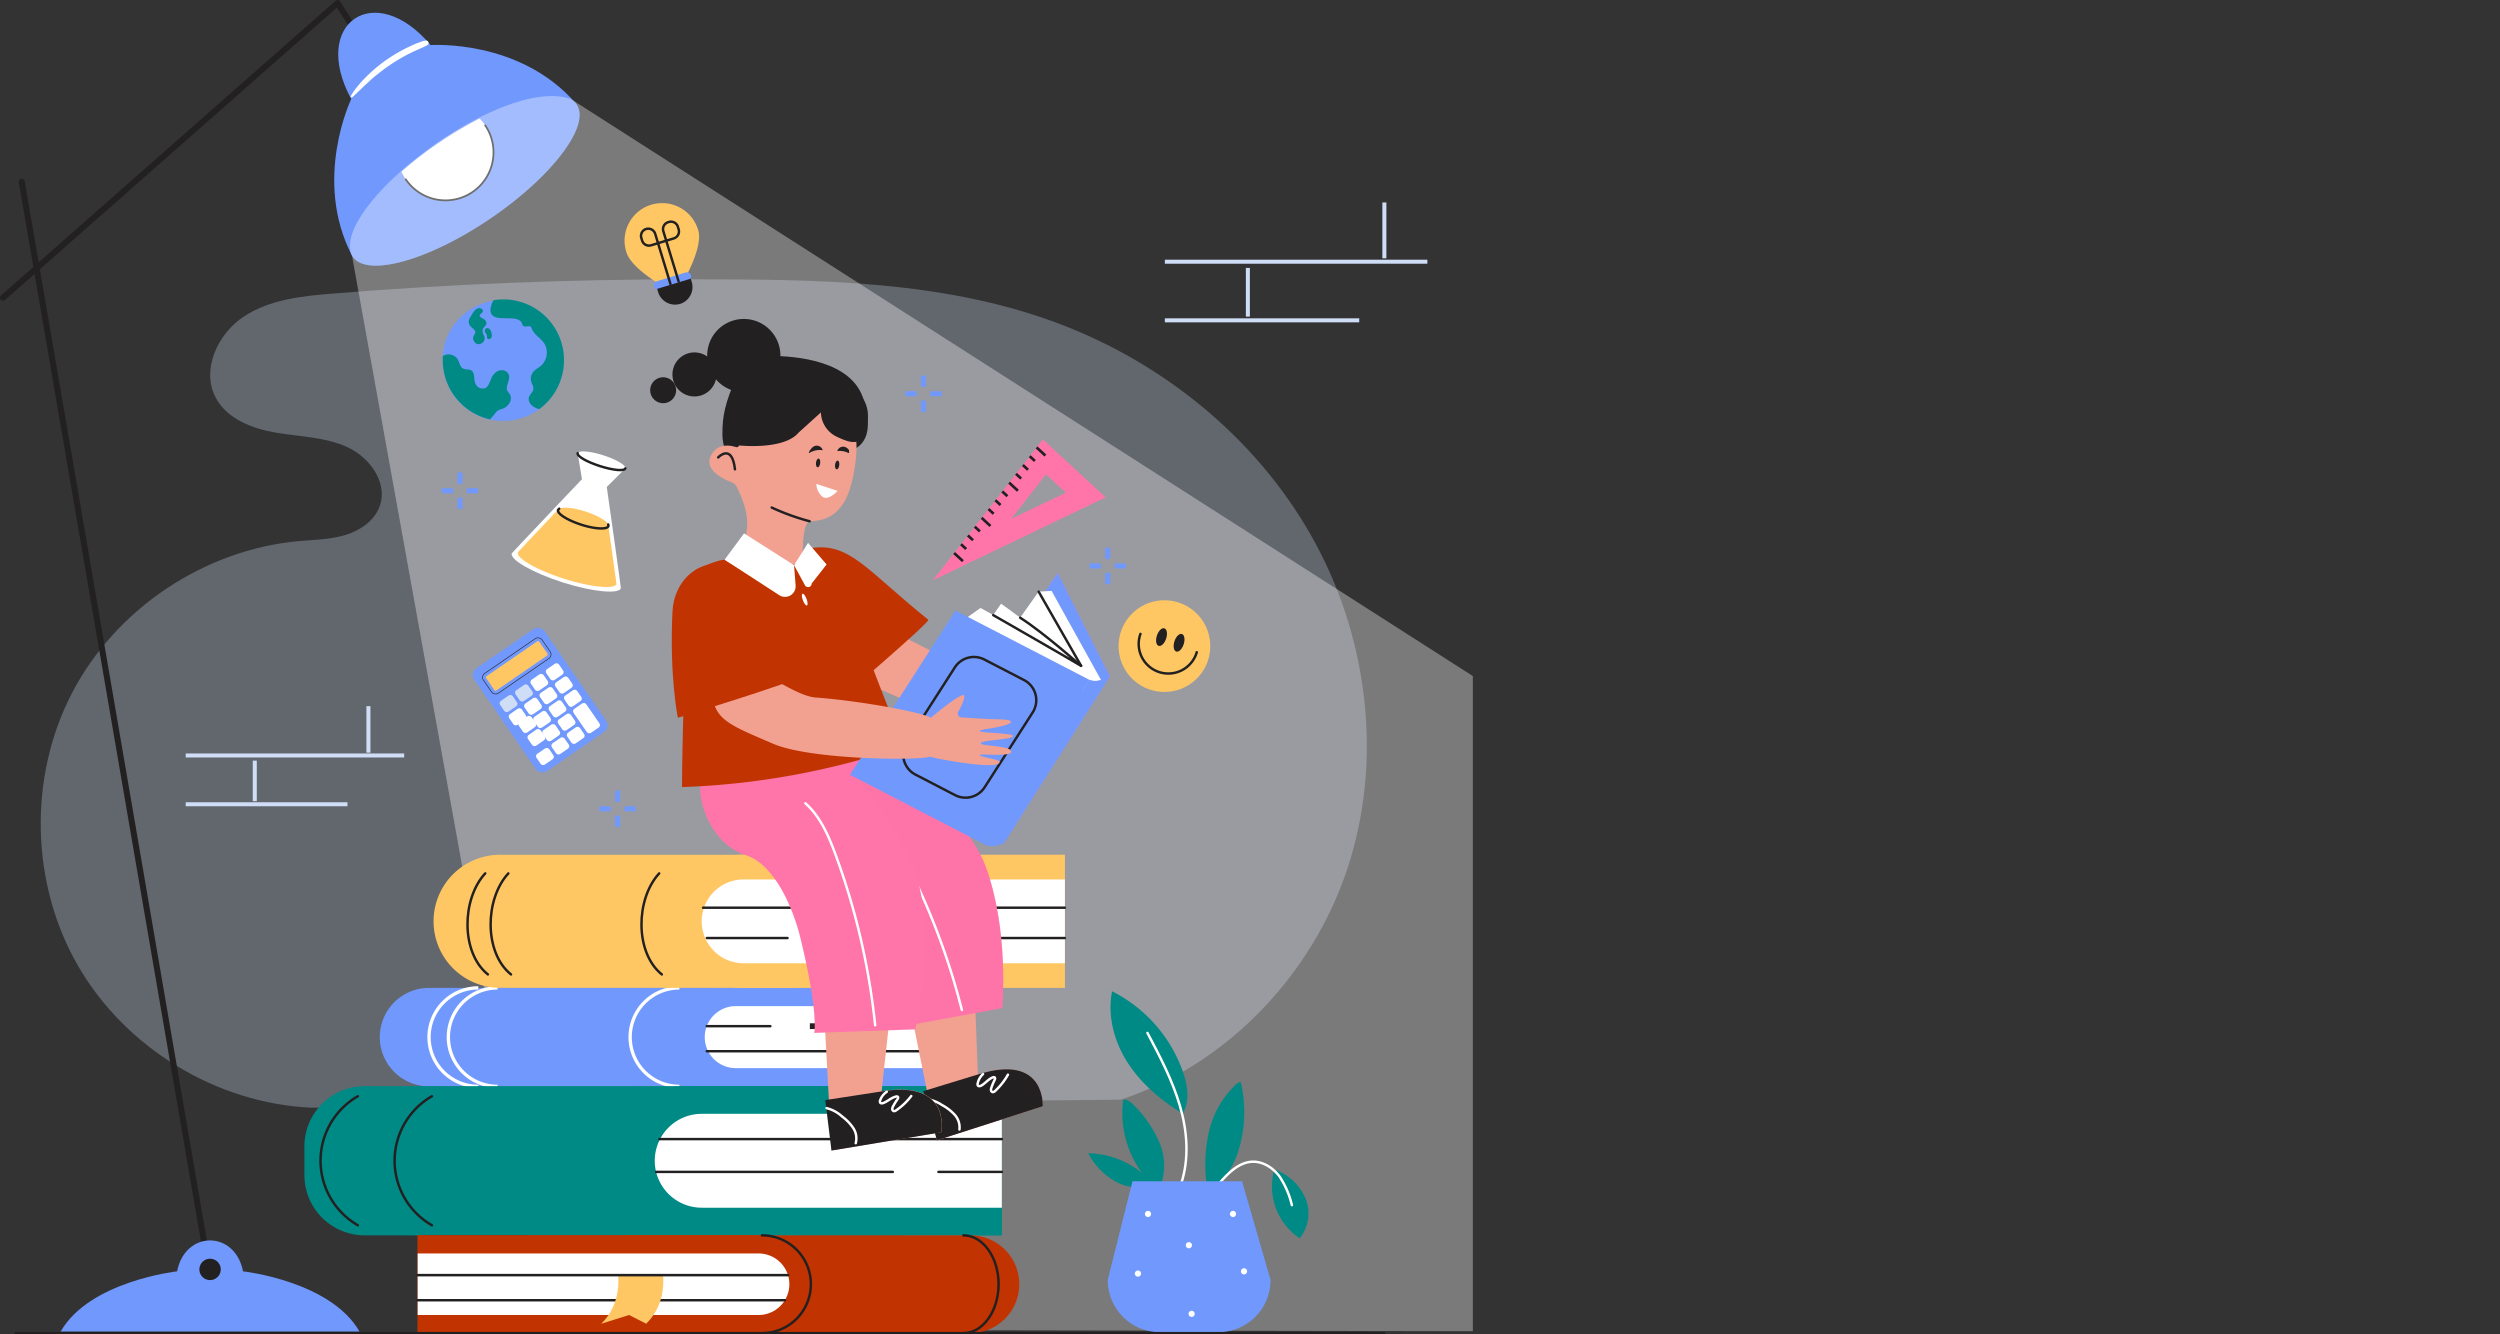 <svg xmlns="http://www.w3.org/2000/svg" xmlns:xlink="http://www.w3.org/1999/xlink" viewBox="0 0 808.54 431.55"><rect x="0" y="0" width="808.54" height="431.55" fill="#333333" stroke="none"/><defs><style>.cls-1,.cls-12,.cls-15,.cls-16,.cls-18,.cls-19,.cls-28,.cls-36,.cls-37,.cls-38,.cls-6,.cls-7{fill:none;}.cls-2{isolation:isolate;}.cls-23,.cls-3{opacity:0.3;}.cls-10,.cls-17,.cls-21,.cls-23,.cls-24,.cls-26,.cls-3,.cls-30,.cls-31,.cls-32,.cls-33,.cls-34,.cls-5{mix-blend-mode:multiply;}.cls-4{fill:#cfddf6;}.cls-6{stroke:#cfddf6;stroke-width:1.3px;}.cls-15,.cls-16,.cls-19,.cls-37,.cls-6{stroke-miterlimit:10;}.cls-12,.cls-18,.cls-19,.cls-35,.cls-36,.cls-37,.cls-38,.cls-7{stroke:#222020;}.cls-12,.cls-18,.cls-28,.cls-35,.cls-38,.cls-7{stroke-linecap:round;}.cls-12,.cls-18,.cls-28,.cls-35,.cls-36,.cls-38,.cls-7{stroke-linejoin:round;}.cls-7{stroke-width:1.94px;}.cls-10,.cls-17,.cls-33,.cls-8{fill:#7198fc;}.cls-9{fill:#222020;}.cls-10{opacity:0.5;}.cls-11,.cls-14,.cls-35{fill:#fff;}.cls-12{stroke-width:0.58px;}.cls-13{clip-path:url(#clip-path);}.cls-14{opacity:0.35;mix-blend-mode:screen;}.cls-15{stroke:#7198fc;stroke-width:1.63px;}.cls-16,.cls-28{stroke:#fff;}.cls-16{stroke-width:1.08px;}.cls-17,.cls-30{opacity:0.4;}.cls-18,.cls-28,.cls-35{stroke-width:0.8px;}.cls-19{stroke-width:1.86px;}.cls-20,.cls-21,.cls-34{fill:#ffc764;}.cls-21{opacity:0.53;}.cls-22,.cls-23,.cls-24{fill:#008a86;}.cls-25,.cls-26{fill:#c23302;}.cls-27,.cls-31,.cls-32{fill:#f2a191;}.cls-29,.cls-30{fill:#ff75a9;}.cls-31{opacity:0.37;}.cls-32{opacity:0.74;}.cls-33{opacity:0.8;}.cls-34{opacity:0.6;}.cls-36{stroke-width:0.19px;}.cls-37{stroke-width:0.88px;}.cls-38{stroke-width:0.77px;}</style><clipPath id="clip-path" transform="translate(-23.66 -32.21)"><rect class="cls-1" width="500" height="500"/></clipPath></defs><g class="cls-2"><g id="Layer_2" data-name="Layer 2"><g id="BACKGROUND"><g class="cls-3"><path class="cls-4" d="M449.3,208.3c-17.08-31.85-46.29-56.62-79.82-70.11-38.86-15.65-81.78-15.61-123.67-15.64q-57.19,0-114.27,4.58c-10.08.81-20.62,1.9-29.06,7.48s-13.79,17.18-9.09,26.14C97,167.7,105.28,170.86,113,172.16s15.86,1.38,23,4.66,13,11.27,10.59,18.74c-1.58,4.87-6.27,8.16-11.17,9.66s-10.09,1.54-15.19,2C89.68,210,61.08,229.13,46.93,256.37s-13.38,61.68,2,88.26,44.79,44.46,75.45,45.83l261.77-2.6c34.31-11.35,61.84-40.31,73.24-74.6S466.38,240.14,449.3,208.3Z" transform="translate(-23.66 -32.21)"/></g><g class="cls-5"><line class="cls-6" x1="376.73" y1="84.64" x2="461.64" y2="84.64"/><line class="cls-6" x1="376.73" y1="103.6" x2="439.6" y2="103.6"/><line class="cls-6" x1="403.58" y1="86.65" x2="403.58" y2="102.4"/><line class="cls-6" x1="447.73" y1="83.54" x2="447.73" y2="65.48"/><line class="cls-6" x1="60.06" y1="244.33" x2="130.72" y2="244.33"/><line class="cls-6" x1="60.06" y1="260.11" x2="112.38" y2="260.11"/><line class="cls-6" x1="82.4" y1="246" x2="82.4" y2="259.11"/><line class="cls-6" x1="119.15" y1="243.42" x2="119.15" y2="228.38"/></g></g><g id="OBJECTS"><line class="cls-7" x1="7.03" y1="58.76" x2="67.52" y2="410.55"/><polyline class="cls-7" points="0.97 96.29 109.18 0.97 114.61 9.49"/><path class="cls-8" d="M102.26,443.38c-2.59-13.33-18.73-13.33-21.32,0,0,0-28.32,3.14-37.66,19.46h96.64C130.57,446.52,102.26,443.38,102.26,443.38Z" transform="translate(-23.66 -32.21)"/><path class="cls-9" d="M95.05,442.76a3.45,3.45,0,1,1-3.45-3.45A3.45,3.45,0,0,1,95.05,442.76Z" transform="translate(-23.66 -32.21)"/><path class="cls-8" d="M162.93,46.79c-18-21.41-39-7.12-25.68,17.46,0,0-12.52,26,.24,50.59l72.39-49.21C191.68,44.71,162.93,46.79,162.93,46.79Z" transform="translate(-23.66 -32.21)"/><path class="cls-8" d="M210.15,66c4.6,6.77-7.87,23.27-27.86,36.86S142.36,122,137.75,115.23c-3.58-5.27,3.18-16.42,15.76-27.52a126.53,126.53,0,0,1,25.26-17.17C193.71,62.93,206.57,60.75,210.15,66Z" transform="translate(-23.66 -32.21)"/><path class="cls-10" d="M210.15,66c4.6,6.77-7.87,23.27-27.86,36.86S142.36,122,137.75,115.23c-3.58-5.27,3.18-16.42,15.76-27.52a126.53,126.53,0,0,1,25.26-17.17C193.71,62.93,206.57,60.75,210.15,66Z" transform="translate(-23.66 -32.21)"/><path class="cls-11" d="M180.58,72.75a15.53,15.53,0,0,1-25.69,17.46,16.11,16.11,0,0,1-1.38-2.5,126.53,126.53,0,0,1,25.26-17.17A16.27,16.27,0,0,1,180.58,72.75Z" transform="translate(-23.66 -32.21)"/><path class="cls-12" d="M180.58,72.75a15.53,15.53,0,0,1-25.69,17.46" transform="translate(-23.66 -32.21)"/><path class="cls-11" d="M161.24,45.35a5.88,5.88,0,0,0-1.53.41c-.46.17-.94.33-1.39.51-.91.38-1.81.79-2.7,1.22a50.38,50.38,0,0,0-5.28,2.94A49.27,49.27,0,0,0,141.17,58c-.76.79-1.47,1.63-2.16,2.48a24.61,24.61,0,0,0-1.89,2.77c-.22.36.31.62.56.37.7-.68,1.41-1.35,2.1-2s1.39-1.37,2.1-2,1.3-1.22,2-1.85,1.49-1.24,2.24-1.84a59.12,59.12,0,0,1,9.7-6.28l.73-.37.07,0,.16-.08.35-.17c.48-.24,1-.46,1.47-.69l1.49-.67.74-.33a5.1,5.1,0,0,0,.87-.45A.79.79,0,0,0,161.24,45.35Z" transform="translate(-23.66 -32.21)"/><g class="cls-13"><path class="cls-14" d="M137.49,114.84,200.17,462.2l632,1.16L208.23,64.2C185.63,56.49,130.24,99.32,137.49,114.84Z" transform="translate(-23.66 -32.21)"/></g><line class="cls-15" x1="358.26" y1="177.14" x2="358.26" y2="180.81"/><line class="cls-15" x1="358.26" y1="185.26" x2="358.26" y2="188.93"/><line class="cls-15" x1="364.15" y1="183.04" x2="360.49" y2="183.04"/><line class="cls-15" x1="356.04" y1="183.04" x2="352.37" y2="183.04"/><line class="cls-15" x1="298.68" y1="121.45" x2="298.68" y2="125.12"/><line class="cls-15" x1="298.68" y1="129.57" x2="298.68" y2="133.24"/><line class="cls-15" x1="304.57" y1="127.35" x2="300.91" y2="127.35"/><line class="cls-15" x1="296.46" y1="127.35" x2="292.79" y2="127.35"/><line class="cls-15" x1="148.75" y1="152.82" x2="148.75" y2="156.48"/><line class="cls-15" x1="148.75" y1="160.93" x2="148.75" y2="164.6"/><line class="cls-15" x1="154.64" y1="158.71" x2="150.97" y2="158.71"/><line class="cls-15" x1="146.52" y1="158.71" x2="142.85" y2="158.71"/><line class="cls-15" x1="199.75" y1="255.68" x2="199.75" y2="259.34"/><line class="cls-15" x1="199.75" y1="263.79" x2="199.75" y2="267.46"/><line class="cls-15" x1="205.64" y1="261.57" x2="201.97" y2="261.57"/><line class="cls-15" x1="197.52" y1="261.57" x2="193.86" y2="261.57"/><path class="cls-8" d="M162.42,383.56H274.56V351.71H162.42a15.93,15.93,0,0,0-15.93,15.93h0A15.93,15.93,0,0,0,162.42,383.56Z" transform="translate(-23.66 -32.21)"/><path class="cls-16" d="M178.34,351.71a15.92,15.92,0,0,0-15.92,15.93h0a15.92,15.92,0,0,0,15.92,15.92" transform="translate(-23.66 -32.21)"/><path class="cls-16" d="M184.59,351.71a15.93,15.93,0,0,0-15.92,15.93h0a15.92,15.92,0,0,0,15.92,15.92" transform="translate(-23.66 -32.21)"/><path class="cls-16" d="M243.39,351.71a15.93,15.93,0,0,0-15.93,15.93h0a15.93,15.93,0,0,0,15.93,15.92" transform="translate(-23.66 -32.21)"/><path class="cls-8" d="M260.55,383.56h77.93V351.71H260.55a15.93,15.93,0,0,0-15.93,15.93h0A15.93,15.93,0,0,0,260.55,383.56Z" transform="translate(-23.66 -32.21)"/><path class="cls-17" d="M260.55,383.56h77.93V351.71H260.55a15.93,15.93,0,0,0-15.93,15.93h0A15.93,15.93,0,0,0,260.55,383.56Z" transform="translate(-23.66 -32.21)"/><path class="cls-11" d="M261.61,357.61h76.87v20.05H261.61a10,10,0,0,1,0-20.05Z" transform="translate(-23.66 -32.21)"/><line class="cls-18" x1="249.14" y1="331.88" x2="228.59" y2="331.88"/><line class="cls-18" x1="314.83" y1="339.98" x2="228.59" y2="339.98"/><line class="cls-19" x1="314.83" y1="331.88" x2="261.92" y2="331.88"/><path class="cls-20" d="M186.33,308.67a21.52,21.52,0,1,0,0,43h95.31v-43Z" transform="translate(-23.66 -32.21)"/><path class="cls-20" d="M262.7,308.67a21.52,21.52,0,0,0,0,43H368.05v-43Z" transform="translate(-23.66 -32.21)"/><path class="cls-21" d="M262.7,308.67a21.52,21.52,0,0,0,0,43H368.05v-43Z" transform="translate(-23.66 -32.21)"/><path class="cls-11" d="M264.15,316.64a13.55,13.55,0,1,0,0,27.1h103.9v-27.1Z" transform="translate(-23.66 -32.21)"/><line class="cls-18" x1="272.06" y1="303.37" x2="344.39" y2="303.37"/><line class="cls-18" x1="228.61" y1="303.37" x2="254.7" y2="303.37"/><line class="cls-18" x1="227.39" y1="293.57" x2="344.39" y2="293.57"/><path class="cls-18" d="M236.85,314.68c-7.62,8.22-7.93,25.63.86,32.68" transform="translate(-23.66 -32.21)"/><path class="cls-18" d="M180.59,314.68c-7.63,8.22-7.94,25.63.86,32.68" transform="translate(-23.66 -32.21)"/><path class="cls-18" d="M188.07,314.68c-7.63,8.22-7.94,25.63.86,32.68" transform="translate(-23.66 -32.21)"/><path class="cls-22" d="M122.07,383.5H296.55A19.5,19.5,0,0,1,316,403v9.25a19.5,19.5,0,0,1-19.5,19.5H122.07a0,0,0,0,1,0,0V383.5A0,0,0,0,1,122.07,383.5Z" transform="translate(414.45 783.03) rotate(180)"/><path class="cls-23" d="M204.31,421.65c-3.16-2.38-5.36-7.76-5.36-14s2.2-11.65,5.36-14v-1.32H169.37c-5,0-9,6.87-9,15.35s4,15.35,9,15.35h34.94Z" transform="translate(-23.66 -32.21)"/><path class="cls-22" d="M224.87,383.5H328.19a19.5,19.5,0,0,1,19.5,19.5v9.25a19.5,19.5,0,0,1-19.5,19.5H224.87a0,0,0,0,1,0,0V383.5a0,0,0,0,1,0,0Z" transform="translate(548.89 783.03) rotate(180)"/><path class="cls-24" d="M249,431.74h98.69V383.5H249a24.12,24.12,0,0,0-24.12,24.12h0A24.12,24.12,0,0,0,249,431.74Z" transform="translate(-23.66 -32.21)"/><path class="cls-18" d="M139.39,386.75a24.08,24.08,0,0,0,0,41.73" transform="translate(-23.66 -32.21)"/><path class="cls-18" d="M163.34,386.75a24.08,24.08,0,0,0,0,41.73" transform="translate(-23.66 -32.21)"/><path class="cls-23" d="M143,407.62a24.12,24.12,0,0,1,24.12-24.12h-9.65a24.12,24.12,0,1,0,0,48.24h9.65A24.12,24.12,0,0,1,143,407.62Z" transform="translate(-23.66 -32.21)"/><path class="cls-23" d="M216,407.62A24.11,24.11,0,0,1,240.1,383.5h-9.64a24.12,24.12,0,0,0,0,48.24h9.64A24.11,24.11,0,0,1,216,407.62Z" transform="translate(-23.66 -32.21)"/><path class="cls-11" d="M250.6,392.44h97.08V422.8H250.6a15.18,15.18,0,0,1,0-30.36Z" transform="translate(-23.66 -32.21)"/><line class="cls-18" x1="212.2" y1="379.02" x2="288.74" y2="379.02"/><line class="cls-18" x1="303.51" y1="379.02" x2="324.02" y2="379.02"/><line class="cls-18" x1="324.02" y1="368.41" x2="213.27" y2="368.41"/><path class="cls-25" d="M337.49,463.36H226.14V431.74H337.49a15.81,15.81,0,0,1,15.82,15.81h0A15.81,15.81,0,0,1,337.49,463.36Z" transform="translate(-23.66 -32.21)"/><path class="cls-25" d="M270.1,463.36H158.74V431.74H270.1a15.81,15.81,0,0,1,15.81,15.81h0A15.81,15.81,0,0,1,270.1,463.36Z" transform="translate(-23.66 -32.21)"/><path class="cls-26" d="M270.1,463.36H158.74V431.74H270.1a15.81,15.81,0,0,1,15.81,15.81h0A15.81,15.81,0,0,1,270.1,463.36Z" transform="translate(-23.66 -32.21)"/><path class="cls-18" d="M270.1,431.74a15.81,15.81,0,0,1,15.81,15.81h0a15.81,15.81,0,0,1-15.81,15.81" transform="translate(-23.66 -32.21)"/><path class="cls-18" d="M335.23,431.74c6.29,0,11.39,7.08,11.39,15.81h0c0,8.73-5.1,15.81-11.39,15.81" transform="translate(-23.66 -32.21)"/><path class="cls-11" d="M269,437.6H158.74v19.9H269a9.95,9.95,0,0,0,0-19.9Z" transform="translate(-23.66 -32.21)"/><line class="cls-18" x1="135.08" y1="420.52" x2="253.88" y2="420.52"/><path class="cls-20" d="M238.08,444.61s1.37,9.14-5.43,15.71l-5.53-2.82-9,2.82c6.79-6.57,5.43-15.71,5.43-15.71" transform="translate(-23.66 -32.21)"/><line class="cls-18" x1="254.89" y1="412.4" x2="135.08" y2="412.4"/><path class="cls-27" d="M354.17,270.8c.7-.31,9.95,4.26,10.19,2.26s-9.4-5-8.55-5.83,10.24,2.41,10.75,1.28-16.42-6.65-7-4.93,9.67.18,4.39-1.76c-3.65-1.35-8.63-3.46-11.35-4.62a1.29,1.29,0,0,1-.49-2.11c1.5-1.33,3.6-3.39,3.59-4.4,0-1.55-12.71,3.31-12.71,3.31h0c-2-2.64-20.25-12.95-33.55-18.69-8.23-3.55-19.19-24.11-21.71-15.48L278,222.29c-2.59,8.87,1.49,12,13.28,22.79,10,9.16,44.14,21.2,47.22,20.87h0c1.13,1,20.19,12,21.13,9.16C359.92,274.33,353.47,271.12,354.17,270.8Z" transform="translate(-23.66 -32.21)"/><path class="cls-25" d="M285.78,209.5c-6.29,1.44-11.33,10.14-7.67,19.87,7.4,19.69,15.16,30.74,15.16,30.74s31.44-26.79,30.6-27.47C303.64,216.37,298.44,207.52,285.78,209.5Z" transform="translate(-23.66 -32.21)"/><path class="cls-27" d="M318.31,359.54,326.67,401l34.24-11s1-17.33-21-10.28L339,355.77Z" transform="translate(-23.66 -32.21)"/><path class="cls-9" d="M322.29,385.1,326.67,401l34.24-11s1-17.33-21-10.28Z" transform="translate(-23.66 -32.21)"/><path class="cls-28" d="M341.58,379.6a5.58,5.58,0,0,0-1.72,3,.87.87,0,0,0,.08.71c.25.31.75.18,1.09,0,1.34-.77,2.31-2.13,3.75-2.66a.6.6,0,0,1,.54,0c.27.17.14.59,0,.87a20.7,20.7,0,0,0-1,2.37,2.05,2.05,0,0,0-.16.88.74.74,0,0,0,.55.65,1.1,1.1,0,0,0,.81-.39,21.4,21.4,0,0,0,4.12-5.25" transform="translate(-23.66 -32.21)"/><path class="cls-28" d="M323,387.67a11.42,11.42,0,0,1,5.34,1.94,15.13,15.13,0,0,1,4.08,3.14,6.05,6.05,0,0,1,1.54,4.76" transform="translate(-23.66 -32.21)"/><path class="cls-29" d="M293.44,260.81s41.11,30.45,48.92,51.44,5.41,46,5.41,46l-32.19,5.89s.63-6.14-8.88-29.73c-3.52-8.74-11.49-22.32-21.35-23.94-12.74-2.09-19.33-17.68-17.63-23C270.38,279.12,293.44,260.81,293.44,260.81Z" transform="translate(-23.66 -32.21)"/><path class="cls-30" d="M293.44,260.81s41.11,30.45,48.92,51.44,5.41,46,5.41,46l-32.19,5.89s.63-6.14-8.88-29.73c-3.52-8.74-11.49-22.32-21.35-23.94-12.74-2.09-19.33-17.68-17.63-23C270.38,279.12,293.44,260.81,293.44,260.81Z" transform="translate(-23.66 -32.21)"/><path class="cls-28" d="M334.74,358.84a226.77,226.77,0,0,0-20.57-52.59C311,300.5,307.49,294.7,302,291.09" transform="translate(-23.66 -32.21)"/><path class="cls-27" d="M290.34,362.08l2.27,42.19,35.48-5.9s3.47-17-19.3-13.22l2.6-23.79Z" transform="translate(-23.66 -32.21)"/><path class="cls-9" d="M290.57,388l2,16.32,35.48-5.9s3.47-17-19.3-13.22Z" transform="translate(-23.66 -32.21)"/><path class="cls-28" d="M310.46,385.3a5.59,5.59,0,0,0-2.15,2.78.84.84,0,0,0,0,.71c.2.34.7.28,1.07.14,1.43-.56,2.59-1.77,4.1-2.08a.61.61,0,0,1,.53.07c.24.22.06.61-.13.87a17.73,17.73,0,0,0-1.36,2.19,2.05,2.05,0,0,0-.29.85.74.74,0,0,0,.45.72,1.06,1.06,0,0,0,.86-.27,20.89,20.89,0,0,0,4.83-4.6" transform="translate(-23.66 -32.21)"/><path class="cls-28" d="M291,390.6a11.55,11.55,0,0,1,5,2.7,15.11,15.11,0,0,1,3.58,3.69,6.08,6.08,0,0,1,.84,4.94" transform="translate(-23.66 -32.21)"/><path class="cls-29" d="M280,260.79s36.27,36.09,41,58-1.31,46.32-1.31,46.32L287,366.27s1.52-6-4.47-30.7c-2.22-9.16-8.14-23.74-17.66-26.77-12.31-3.92-16.57-20.29-14.13-25.31C254.56,275.58,280,260.79,280,260.79Z" transform="translate(-23.66 -32.21)"/><path class="cls-28" d="M306.7,363.77a227.16,227.16,0,0,0-12.75-55c-2.26-6.13-4.93-12.39-9.8-16.75" transform="translate(-23.66 -32.21)"/><path class="cls-9" d="M257.3,172.88c-.06-6.42.93-10.28,4.46-18.69s10.83-6.85,10.83-6.85c8.62-.06,27,1.55,30.47,14.49.85,3.19,3.46,11.82-2.68,15.41,0,0-8.11,17.19-24.2,21.37C270.18,200.17,257.39,182.58,257.3,172.88Z" transform="translate(-23.66 -32.21)"/><path class="cls-9" d="M275.61,150.43A11.84,11.84,0,1,0,261,158.6,11.84,11.84,0,0,0,275.61,150.43Z" transform="translate(-23.66 -32.21)"/><path class="cls-9" d="M255.11,155.25a7.12,7.12,0,1,0-8.79,4.91A7.12,7.12,0,0,0,255.11,155.25Z" transform="translate(-23.66 -32.21)"/><path class="cls-9" d="M242.17,159.55a4.19,4.19,0,1,0-5.18,2.9A4.19,4.19,0,0,0,242.17,159.55Z" transform="translate(-23.66 -32.21)"/><path class="cls-27" d="M262.67,176.27a.78.78,0,0,1-1,.53c-1.76-.57-6.13-1.44-8.18,3s4.17,7.39,6.8,8.39a3.12,3.12,0,0,1,1.71,1.6c1.06,2.27,3.59,7.39,3.31,12.56-.62,11.42-10.44,13.6-10.44,13.6s18.53,3.29,28.51.2c0,0-.88-15.14,2.31-15.34,5.64-.36,13-1.88,14.84-21,1.7-18-12.49-21-15.75-21.49C282,158,268.73,155.09,262.67,176.27Z" transform="translate(-23.66 -32.21)"/><path class="cls-18" d="M285.5,200.79a74.13,74.13,0,0,1-12.25-4.43" transform="translate(-23.66 -32.21)"/><path class="cls-9" d="M262.67,176.27s14.46,1.6,19.27-4.15l7.22-6.53a8.93,8.93,0,0,0,5.12,7.86c5.25,2.5,9,3.35,10-5.06s-6-14.7-20.65-14.18c-21.89.79-23.15,15.63-23.15,15.63" transform="translate(-23.66 -32.21)"/><path class="cls-18" d="M255.93,180.15s4.45-4.76,5.43,3.84" transform="translate(-23.66 -32.21)"/><path class="cls-9" d="M285.53,178.64c-.88.53.59-2,1.75-2.22a2,2,0,0,1,2.46,1.41A6.33,6.33,0,0,0,285.53,178.64Z" transform="translate(-23.66 -32.21)"/><path class="cls-9" d="M298.06,178.72a6.34,6.34,0,0,0-3.62-.63,2,2,0,0,1,2.5-1.33,2.63,2.63,0,0,1,1.27,1S298.45,178.88,298.06,178.72Z" transform="translate(-23.66 -32.21)"/><path class="cls-31" d="M274.24,188.38A4.91,4.91,0,1,0,280,184,5.16,5.16,0,0,0,274.24,188.38Z" transform="translate(-23.66 -32.21)"/><path class="cls-31" d="M296.55,195c-1.09-1.2-1.08-2.85-.74-4.69a5.35,5.35,0,0,1,3.65-4.43S298.23,192.68,296.55,195Z" transform="translate(-23.66 -32.21)"/><path class="cls-32" d="M292.24,180.36s1.51,8,1.21,7.9l-2.61-.45Z" transform="translate(-23.66 -32.21)"/><path class="cls-9" d="M293.73,182.51c-.09.78.13,1.45.51,1.49s.76-.54.85-1.32-.13-1.45-.5-1.5S293.83,181.73,293.73,182.51Z" transform="translate(-23.66 -32.21)"/><path class="cls-9" d="M287.56,181.84c-.09.78.13,1.45.51,1.5s.76-.55.85-1.33-.13-1.45-.5-1.49S287.66,181.06,287.56,181.84Z" transform="translate(-23.66 -32.21)"/><path class="cls-11" d="M287.68,188.7l6.88,2.27s-2.94,3.32-4.91,1.89A5.59,5.59,0,0,1,287.68,188.7Z" transform="translate(-23.66 -32.21)"/><path class="cls-25" d="M285.06,212c-.35.93,13.73,13.57,16,22.33,1.72,6.81,14.66,38.8,14.83,39.25a248.24,248.24,0,0,1-71.65,13.19c0-9.6.74-58.87,4.42-70.26,0,0,6.07-3,9.36-3.3C258,213.23,270.19,222.62,285.06,212Z" transform="translate(-23.66 -32.21)"/><path class="cls-11" d="M258,213.23l6.3-8.52L280.47,215l.5,6.56a3.43,3.43,0,0,1-5.28,3.14Z" transform="translate(-23.66 -32.21)"/><path class="cls-11" d="M285,207.79,280.47,215l3.54,6.52a1.15,1.15,0,0,0,2.15-.58l4.83-6.16Z" transform="translate(-23.66 -32.21)"/><path class="cls-11" d="M284.51,225.9c.39,1,.45,2,.12,2.12s-.91-.62-1.3-1.67-.45-2-.13-2.12S284.12,224.86,284.51,225.9Z" transform="translate(-23.66 -32.21)"/><polygon class="cls-29" points="358.94 218.69 342.05 185.28 302.83 243.69 324.67 272.65 358.94 218.69"/><polygon class="cls-8" points="358.94 218.69 342.05 185.28 302.83 243.69 324.67 272.65 358.94 218.69"/><polygon class="cls-11" points="340.09 191.09 356.52 220.7 353.1 225.06 310.64 201.21 317.11 196.63 321.23 198.9 323.77 195.24 329.95 199.75 335.91 191.35 340.09 191.09"/><polygon class="cls-8" points="318.25 273.01 274.89 250.57 309.01 197.45 352.37 219.89 318.25 273.01"/><path class="cls-18" d="M316.94,272.25l15.53-24.19a7.35,7.35,0,0,1,9.55-2.55l12.82,6.64a7.33,7.33,0,0,1,2.8,10.48l-15.53,24.19a7.35,7.35,0,0,1-9.55,2.55l-12.82-6.64A7.33,7.33,0,0,1,316.94,272.25Z" transform="translate(-23.66 -32.21)"/><path class="cls-8" d="M376,252.1c3,1.23,6.57-1.2,6.57-1.2l-34.27,54c-3.94,1.78-6.42.36-6.42.36" transform="translate(-23.66 -32.21)"/><path class="cls-33" d="M376,252.1c3,1.23,6.57-1.2,6.57-1.2l-34.27,54c-3.94,1.78-6.42.36-6.42.36" transform="translate(-23.66 -32.21)"/><path class="cls-18" d="M353.61,232c7.47,4.73,19.69,15.57,19.69,15.57-1.07-.74-28.41-16.42-28.41-16.42" transform="translate(-23.66 -32.21)"/><line class="cls-18" x1="335.91" y1="191.35" x2="349.64" y2="215.32"/><path class="cls-27" d="M340.5,276.38c.55-.51,10.64.75,10.21-1.19s-10.36-1.62-9.83-2.66,10.3-1.07,10.41-2.29-17.42-.88-8.07-2.33,9.06-3,3.52-3.06c-3.84-.07-9.15-.42-12.05-.63a1.26,1.26,0,0,1-1.14-1.8c1-1.73,2.26-4.32,1.92-5.25-.53-1.44-10.76,7.18-10.76,7.18h0c-2.76-1.79-23-5.5-37.24-6.55-8.8-.64-25.64-16.22-25.19-7.38L254,255.85c.46,9.09,5.26,10.68,19.72,16.91,12.28,5.28,47.9,5.46,50.65,4.16h0c1.37.57,22.63,4.6,22.6,1.71C347,277.81,340,276.9,340.5,276.38Z" transform="translate(-23.66 -32.21)"/><path class="cls-25" d="M256.05,214.91c-6.35-1.17-14.42,4.82-14.91,15.21-1,21,1.75,34.23,1.75,34.23s39.48-12.16,39-13.12C269.74,228.28,268.46,218.1,256.05,214.91Z" transform="translate(-23.66 -32.21)"/><path class="cls-11" d="M219.9,189.71l6-6-15.41-4.92,1.39,8.39s-22.65,23.82-22.72,24c-.63,2,6.69,6.26,16.46,9.38s18.22,3.86,18.84,1.9C224.54,222.25,219.9,189.71,219.9,189.71Z" transform="translate(-23.66 -32.21)"/><path class="cls-20" d="M220.42,202.3a.09.09,0,0,1,0,0c-.38,1.18-4.33,1-8.82-.46s-7.83-3.56-7.45-4.74c0,0,0,0,0-.05-5.85,6.17-13,13.71-13,13.84-.57,1.77,6,5.65,14.87,8.47s16.46,3.49,17,1.72C223.06,221,221.61,210.71,220.42,202.3Z" transform="translate(-23.66 -32.21)"/><path class="cls-20" d="M211.59,201.89c4.49,1.44,8.44,1.64,8.82.46a.09.09,0,0,0,0,0c0-.17,0-.35-.07-.52-.55-1.21-3.54-2.94-7.39-4.17s-7.3-1.56-8.45-.89c-.11.13-.23.25-.35.38s0,0,0,.05C203.76,198.33,207.09,200.45,211.59,201.89Z" transform="translate(-23.66 -32.21)"/><path class="cls-34" d="M211.59,201.89c4.49,1.44,8.44,1.64,8.82.46a.09.09,0,0,0,0,0c0-.17,0-.35-.07-.52-.55-1.21-3.54-2.94-7.39-4.17s-7.3-1.56-8.45-.89c-.11.13-.23.25-.35.38s0,0,0,.05C203.76,198.33,207.09,200.45,211.59,201.89Z" transform="translate(-23.66 -32.21)"/><path class="cls-18" d="M204.51,196.72c-.11.13-.23.25-.35.38s0,0,0,.05c-.38,1.18,3,3.3,7.45,4.74s8.44,1.64,8.82.46a.09.09,0,0,0,0,0c0-.17,0-.35-.07-.52" transform="translate(-23.66 -32.21)"/><path class="cls-11" d="M225.9,183.68c-.31,1-4,.62-8.25-.74s-7.47-3.22-7.16-4.18,4-.67,8.27.69S226.21,182.72,225.9,183.68Z" transform="translate(-23.66 -32.21)"/><path class="cls-35" d="M225.9,183.68c-.31,1-4,.62-8.25-.74s-7.47-3.22-7.16-4.18" transform="translate(-23.66 -32.21)"/><circle class="cls-20" cx="401.28" cy="242.31" r="14.82" transform="matrix(0.04, -1, 1, 0.04, 118.23, 600.55)"/><path class="cls-9" d="M406.48,240.58c-.51,1.57-1.59,2.62-2.41,2.36s-1.08-1.76-.57-3.33,1.59-2.62,2.41-2.35S407,239,406.48,240.58Z" transform="translate(-23.66 -32.21)"/><path class="cls-9" d="M400.81,238.74c-.51,1.57-1.59,2.62-2.42,2.35s-1.08-1.76-.57-3.32,1.59-2.62,2.42-2.35S401.32,237.17,400.81,238.74Z" transform="translate(-23.66 -32.21)"/><path class="cls-18" d="M410.71,243.15a9.58,9.58,0,1,1-18.21-5.93" transform="translate(-23.66 -32.21)"/><path class="cls-8" d="M206.06,148.72a19.6,19.6,0,0,1-8,15.81c-.43.31-.86.6-1.31.88l-.47.28a19.5,19.5,0,0,1-9.83,2.64c-.38,0-.75,0-1.12,0l-.54,0a18.23,18.23,0,0,1-2.68-.41,19.63,19.63,0,0,1-15.28-19.13c0-.45,0-.9,0-1.34a14.25,14.25,0,0,1,.16-1.48c0-.11,0-.22,0-.33a19.64,19.64,0,0,1,15.23-16l.33-.07.61-.11a19.84,19.84,0,0,1,3.2-.26A19.61,19.61,0,0,1,206.06,148.72Z" transform="translate(-23.66 -32.21)"/><path class="cls-22" d="M186,164.47a4.13,4.13,0,0,0-1.86.95,23.8,23.8,0,0,1-2,2.43,19.63,19.63,0,0,1-15.28-19.13c0-.46,0-.9,0-1.34a3.48,3.48,0,0,1,4.73.91c1.22,2.09.58,3.33,3.61,3.44,2.38.29,1.5,2.94,2.2,4.5a2.51,2.51,0,0,0,3.23,1.48c1.63-.89,1.53-3.55,3.13-4.86,1.14-1.21,3.51-1.31,4.34.3s-.73,3.27-.51,4.94c.08.68.65,1.13,1,1.7C189.59,161.77,187.88,163.89,186,164.47Z" transform="translate(-23.66 -32.21)"/><path class="cls-22" d="M180.25,140.86c.9,2-2.08,3.81-3.27,1.75-.85-1.46.27-1.89.44-3.09-.22-1-1.91-1.46-2.14-2.9-.2-1,.51-1.86,1-2.67s1-1.71,1.92-2a1.34,1.34,0,0,1,1.53.44c.64,1-1.68,1.42-.65,2.38.44.43,1.14.5,1.48,1.05a1.33,1.33,0,0,1,.44.83C180.93,138.08,178.78,138.13,180.25,140.86Z" transform="translate(-23.66 -32.21)"/><path class="cls-22" d="M182.68,140.24a2.09,2.09,0,0,1-.1,1.11c-.2.62-1.25.8-1.42.07.17-1.45-1-1.36-.64-2.66a.84.84,0,0,1,1-.38C182.27,138.56,182.59,139.53,182.68,140.24Z" transform="translate(-23.66 -32.21)"/><path class="cls-22" d="M206.06,148.72a19.6,19.6,0,0,1-8,15.81c-1.67-.43-3.53-1.6-3.41-3.48.11-.89.81-1.5,1.24-2.24,1.07-1.78-1.42-3-.24-5.53.59-1.45,2.14-2,3.22-3a5.81,5.81,0,0,0,1.31-6c-.76-2.2-3.13-3.21-4.25-5.17-.27-.39-.28-.94-.65-1.25-1-.49-2.38.68-2.77-1-1.38-3.65-10.35.56-10.23-4.56a7.75,7.75,0,0,1,1-3,19.84,19.84,0,0,1,3.2-.26A19.61,19.61,0,0,1,206.06,148.72Z" transform="translate(-23.66 -32.21)"/><path class="cls-20" d="M249.47,106.66a12.15,12.15,0,1,0-23.25,7.06c2,6.53,16.15,13.41,16.15,13.41S251.45,113.19,249.47,106.66Z" transform="translate(-23.66 -32.21)"/><path class="cls-8" d="M246.25,123l-9.37,2.85a1.38,1.38,0,0,1-1.72-.94h0a1.38,1.38,0,0,1,.91-1.73l9.37-2.85a1.39,1.39,0,0,1,1.72.94h0A1.38,1.38,0,0,1,246.25,123Z" transform="translate(-23.66 -32.21)"/><path class="cls-9" d="M243.6,130.5h0a5.73,5.73,0,0,1-7.11-3.87l-.29-1,10.87-3.3.29,1A5.71,5.71,0,0,1,243.6,130.5Z" transform="translate(-23.66 -32.21)"/><path class="cls-18" d="M240.49,124.05l-4.93-16.22a2.34,2.34,0,0,0-2.92-1.56h0a2.33,2.33,0,0,0-1.56,2.92l.24.79a2.33,2.33,0,0,0,2.92,1.56l7.35-2.23a2.34,2.34,0,0,0,1.56-2.92l-.24-.79A2.33,2.33,0,0,0,240,104l-.23.07A2.33,2.33,0,0,0,238.2,107l4.93,16.22" transform="translate(-23.66 -32.21)"/><rect class="cls-8" x="184.56" y="238.48" width="27.59" height="40.35" rx="2.57" transform="translate(-135.27 125.62) rotate(-34.5)"/><rect class="cls-36" x="179.29" y="243.7" width="23.01" height="7.78" rx="1.54" transform="translate(-130.33 119.39) rotate(-34.5)"/><rect class="cls-20" x="180.38" y="244.78" width="20.83" height="5.6" rx="0.45" transform="translate(-130.33 119.39) rotate(-34.5)"/><rect class="cls-4" x="185.64" y="257.64" width="4.96" height="4.25" rx="0.93" transform="translate(-137.7 120.02) rotate(-34.5)"/><rect class="cls-4" x="190.62" y="254.22" width="4.97" height="4.25" rx="0.93" transform="translate(-134.88 122.23) rotate(-34.5)"/><rect class="cls-11" x="195.6" y="250.8" width="4.96" height="4.25" rx="0.93" transform="translate(-132.07 124.46) rotate(-34.5)"/><rect class="cls-11" x="200.57" y="247.38" width="4.96" height="4.25" rx="0.93" transform="translate(-129.26 126.67) rotate(-34.5)"/><rect class="cls-11" x="188.58" y="261.92" width="4.96" height="4.25" rx="0.93" transform="translate(-139.61 122.44) rotate(-34.5)"/><rect class="cls-11" x="193.56" y="258.5" width="4.96" height="4.25" rx="0.93" transform="translate(-136.8 124.66) rotate(-34.5)"/><rect class="cls-11" x="198.54" y="255.08" width="4.96" height="4.25" rx="0.93" transform="translate(-133.98 126.87) rotate(-34.5)"/><rect class="cls-11" x="203.52" y="251.66" width="4.97" height="4.25" rx="0.93" transform="translate(-131.17 129.08) rotate(-34.5)"/><rect class="cls-11" x="191.53" y="266.2" width="4.96" height="4.25" rx="0.93" transform="matrix(0.82, -0.57, 0.57, 0.82, -141.51, 124.85)"/><rect class="cls-11" x="196.5" y="262.78" width="4.97" height="4.25" rx="0.93" transform="translate(-138.7 127.08) rotate(-34.5)"/><rect class="cls-11" x="201.48" y="259.36" width="4.96" height="4.25" rx="0.93" transform="translate(-135.89 129.29) rotate(-34.5)"/><rect class="cls-11" x="206.46" y="255.94" width="4.96" height="4.25" rx="0.93" transform="translate(-133.08 131.51) rotate(-34.5)"/><rect class="cls-11" x="194.47" y="270.48" width="4.96" height="4.25" rx="0.93" transform="matrix(0.82, -0.57, 0.57, 0.82, -143.42, 127.27)"/><rect class="cls-11" x="199.45" y="267.06" width="4.96" height="4.25" rx="0.93" transform="translate(-140.61 129.49) rotate(-34.5)"/><rect class="cls-11" x="204.42" y="263.64" width="4.96" height="4.25" rx="0.93" transform="translate(-137.8 131.71) rotate(-34.5)"/><rect class="cls-11" x="197.41" y="274.77" width="4.96" height="4.25" rx="0.93" transform="translate(-145.33 129.69) rotate(-34.5)"/><rect class="cls-11" x="202.39" y="271.34" width="4.97" height="4.25" rx="0.93" transform="translate(-142.52 131.91) rotate(-34.5)"/><rect class="cls-11" x="207.37" y="267.92" width="4.96" height="4.25" rx="0.93" transform="translate(-139.7 134.13) rotate(-34.5)"/><rect class="cls-11" x="210.87" y="259.76" width="4.96" height="9.44" rx="0.93" transform="translate(-135.94 135.14) rotate(-34.5)"/><path class="cls-29" d="M325.37,219.87l55.87-26.81-20.32-18.73Zm43-28.31L350.71,200l11.23-14.37Z" transform="translate(-23.66 -32.21)"/><line class="cls-37" x1="335.25" y1="144.71" x2="338.1" y2="147.34"/><line class="cls-37" x1="333.03" y1="147.55" x2="334.7" y2="149.09"/><line class="cls-37" x1="330.8" y1="150.4" x2="332.48" y2="151.94"/><line class="cls-37" x1="328.58" y1="153.25" x2="330.25" y2="154.79"/><line class="cls-37" x1="326.36" y1="156.09" x2="329.21" y2="158.72"/><line class="cls-37" x1="324.14" y1="158.94" x2="325.81" y2="160.48"/><line class="cls-37" x1="321.91" y1="161.79" x2="323.59" y2="163.33"/><line class="cls-37" x1="319.69" y1="164.63" x2="321.36" y2="166.17"/><line class="cls-37" x1="317.47" y1="167.48" x2="320.32" y2="170.11"/><line class="cls-37" x1="315.25" y1="170.33" x2="316.92" y2="171.87"/><line class="cls-37" x1="313.02" y1="173.17" x2="314.69" y2="174.71"/><line class="cls-37" x1="310.8" y1="176.02" x2="312.47" y2="177.56"/><line class="cls-37" x1="308.58" y1="178.86" x2="311.43" y2="181.49"/><path class="cls-22" d="M396.13,415.22a32.68,32.68,0,0,1-9.2-27.33c1.42-.21,2.66.9,3.64,1.95a38.82,38.82,0,0,1,8,11.71,19.25,19.25,0,0,1,.55,13.9" transform="translate(-23.66 -32.21)"/><path class="cls-22" d="M396.8,415.32a28.25,28.25,0,0,0-21.19-10.13,22.15,22.15,0,0,0,9,9.23,15.42,15.42,0,0,0,12.66.89" transform="translate(-23.66 -32.21)"/><path class="cls-22" d="M414.15,416.94a48.69,48.69,0,0,1,.4-18.29,30.52,30.52,0,0,1,8.92-15.78,1.93,1.93,0,0,1,1.48-.68,42.24,42.24,0,0,1-.43,21.07c-1.38,4.88-3.83,9.71-8,12.55" transform="translate(-23.66 -32.21)"/><path class="cls-22" d="M435.54,411.46A20.16,20.16,0,0,0,444,432.69a12.77,12.77,0,0,0,1.89-12.87,17.1,17.1,0,0,0-9.59-9.24" transform="translate(-23.66 -32.21)"/><path class="cls-22" d="M406.45,392.57c-7-4.26-13.45-9.59-17.92-16.43s-6.8-15.31-5.2-23.33a46.41,46.41,0,0,1,22.92,26.08c1.47,4.24,2.25,9.12.14,13.09" transform="translate(-23.66 -32.21)"/><path class="cls-28" d="M417.75,415.2c3-3.47,6.6-7.22,11.19-7.28,3.38,0,6.52,2.06,8.54,4.78a28.88,28.88,0,0,1,4,9.27" transform="translate(-23.66 -32.21)"/><path class="cls-28" d="M405.66,415.05c2.68-8.14,2-17.1-.43-25.32s-6.45-15.87-10.46-23.45" transform="translate(-23.66 -32.21)"/><path class="cls-8" d="M417.63,463.07h-18.8a16.91,16.91,0,0,1-16.91-16.91l8-31.91h35.44l9.22,31.91A16.91,16.91,0,0,1,417.63,463.07Z" transform="translate(-23.66 -32.21)"/><path class="cls-11" d="M394.94,425.82a1,1,0,0,0,0-2,1,1,0,0,0,0,2Z" transform="translate(-23.66 -32.21)"/><path class="cls-11" d="M408.16,435.94a1,1,0,0,0,0-2,1,1,0,0,0,0,2Z" transform="translate(-23.66 -32.21)"/><path class="cls-11" d="M391.69,445.11a1,1,0,0,0,0-2,1,1,0,0,0,0,2Z" transform="translate(-23.66 -32.21)"/><path class="cls-11" d="M422.43,425.82a1,1,0,0,0,0-2,1,1,0,0,0,0,2Z" transform="translate(-23.66 -32.21)"/><path class="cls-11" d="M426,444.38a1,1,0,0,0,0-2,1,1,0,0,0,0,2Z" transform="translate(-23.66 -32.21)"/><path class="cls-11" d="M409.05,458.13a1,1,0,0,0,0-2,1,1,0,0,0,0,2Z" transform="translate(-23.66 -32.21)"/><line class="cls-38" x1="5.03" y1="431.15" x2="447.66" y2="431.15"/></g></g></g></svg>